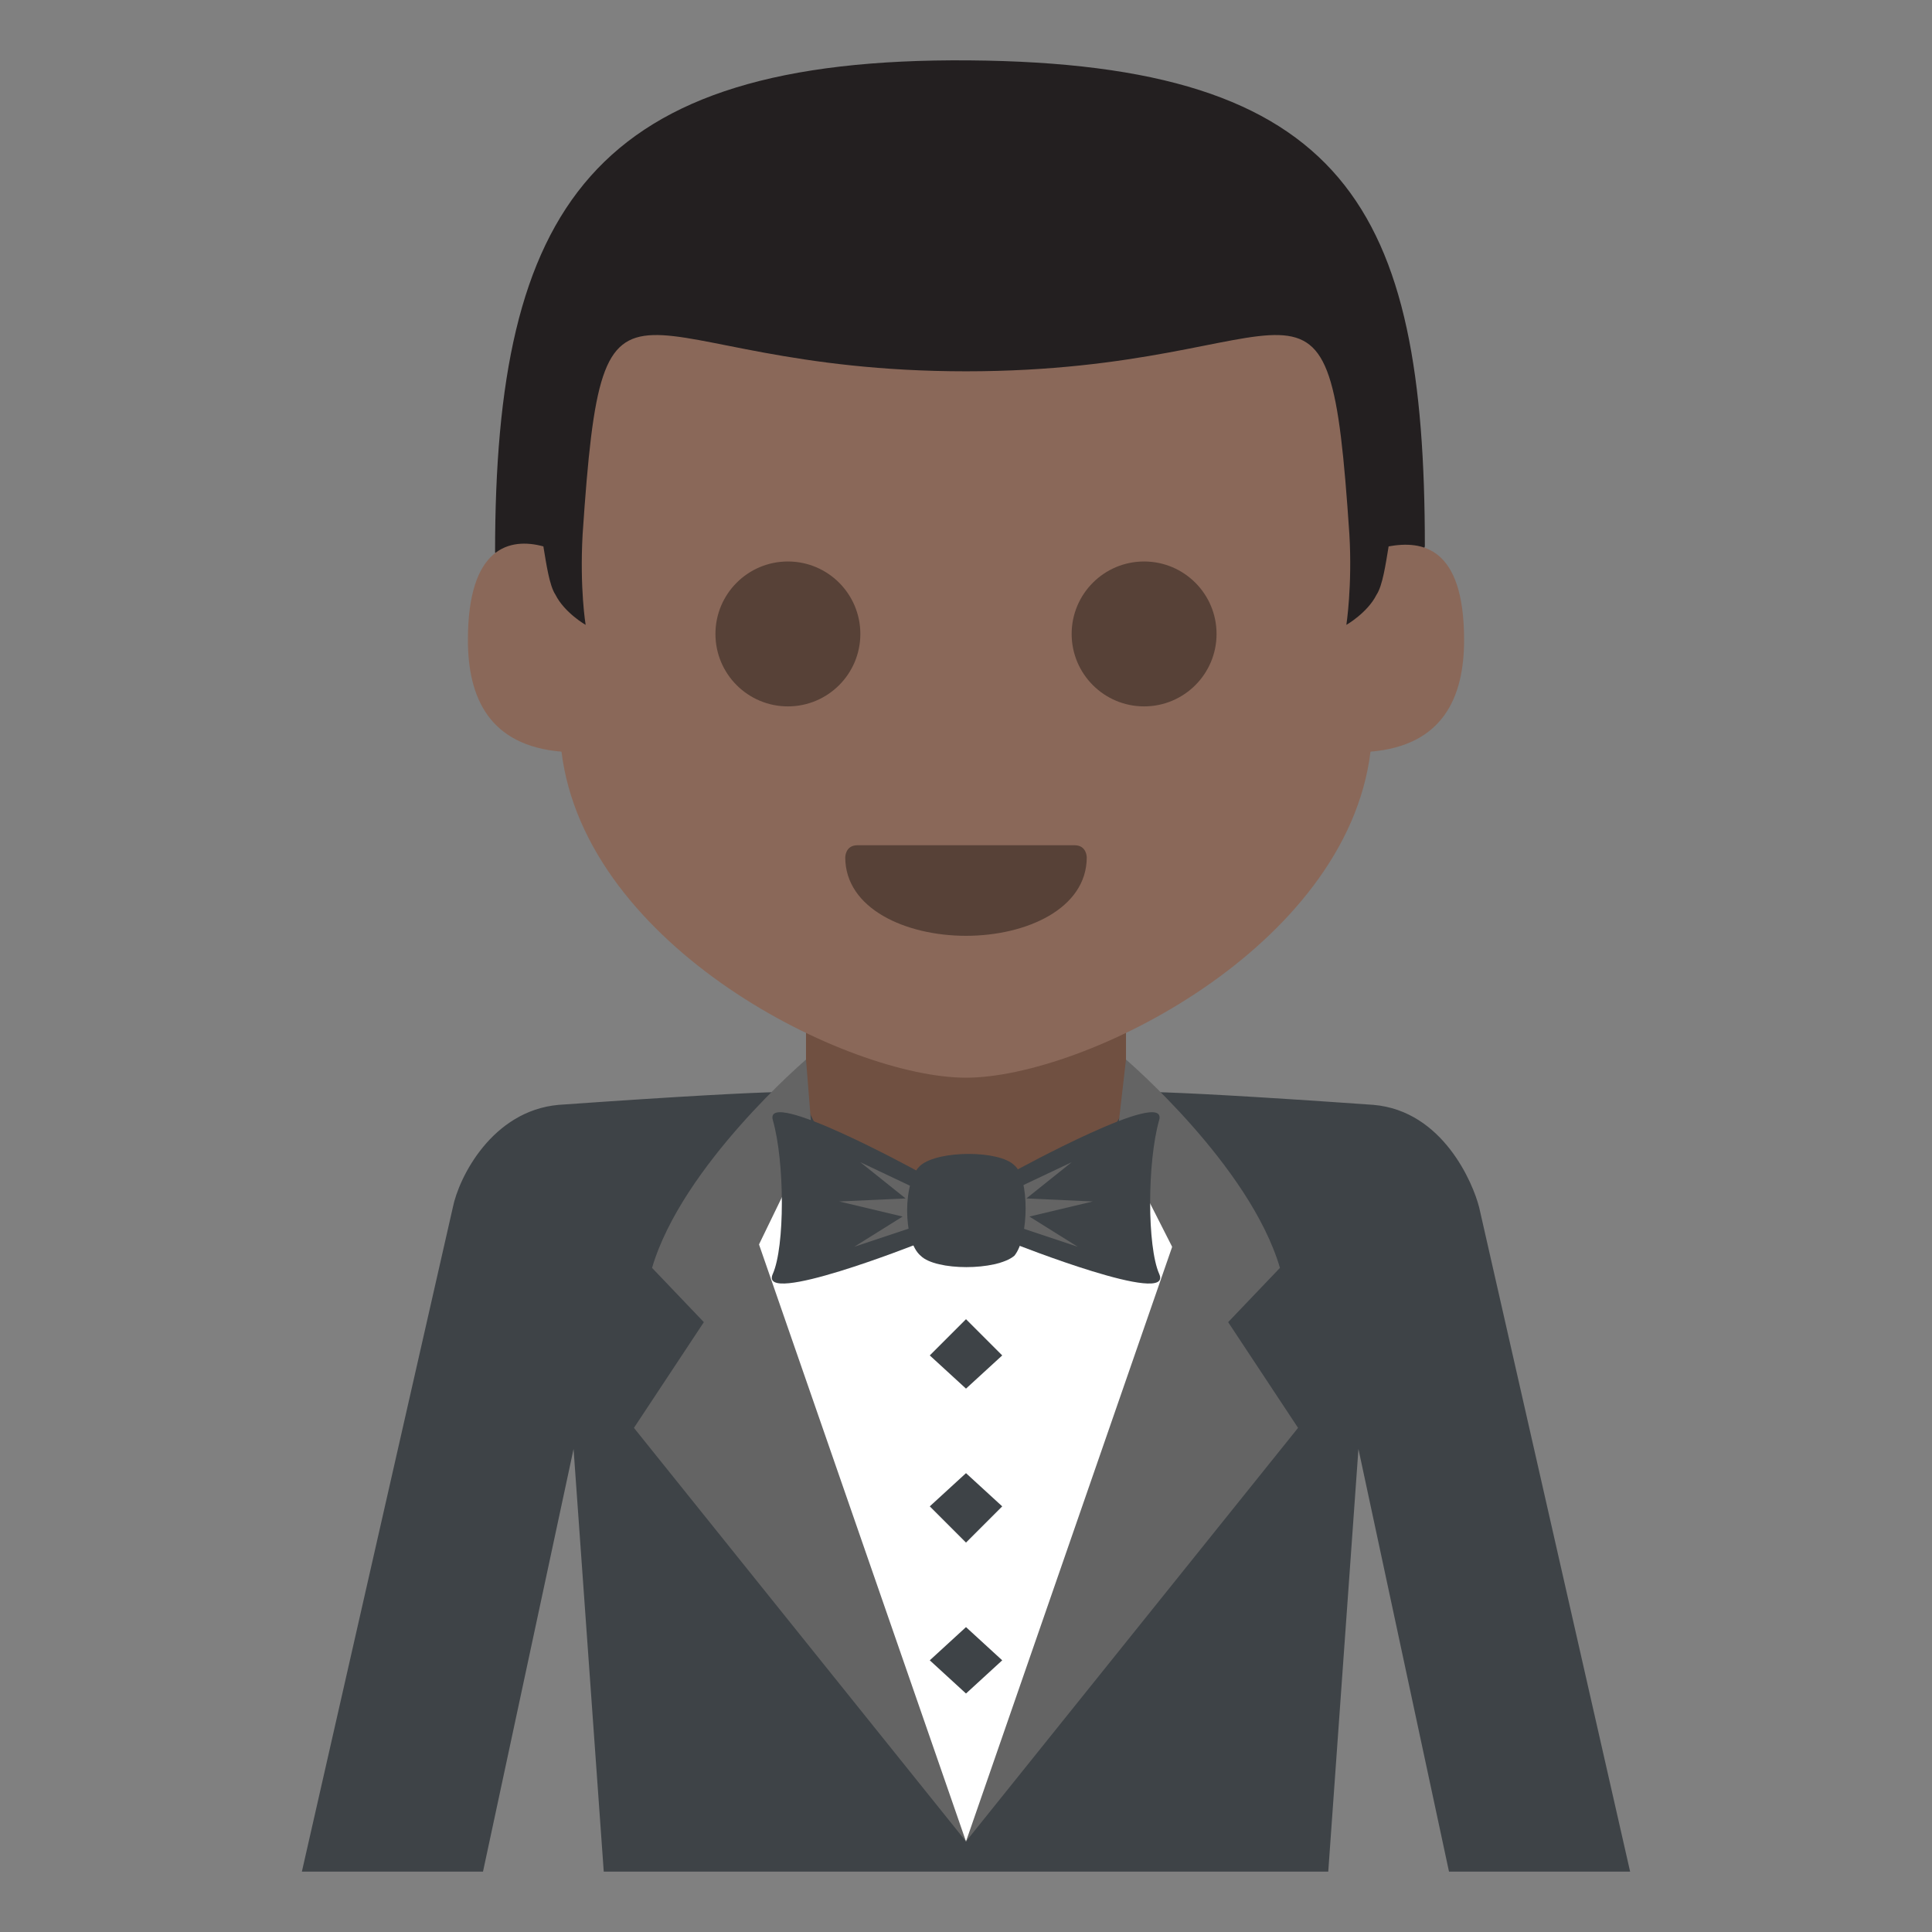 <svg xmlns="http://www.w3.org/2000/svg" viewBox="0 0 64 64"><rect x="0" y="0" width="64" height="64" fill="#808080" stroke="none"/><path fill="#705041" d="m26.7 32.8h10.6v6.5h-10.6z"/><path d="m54 62c0 0 0 0-5-22-.2-.8-1.2-3.2-3.5-3.4-8.5-.6-8.2-.4-8.2-.4 0 1.6-2.4 3-5.3 3-2.9 0-5.3-1.3-5.3-3 0 0 .3-.2-8.2.4-2.2.2-3.3 2.4-3.5 3.4-5 22-5 22-5 22h6l3-14 1 14h24l1-14 3 14h6" fill="#3e4347"/><path d="m32 61c0 0 8.3-14.5 7.4-19.4-.2-1-1.5-2.8-2.4-4-.7 1.5-2.7 2.5-5 2.5-2.3 0-4.3-1.1-5-2.5-1 1.2-2.3 2.9-2.4 3.9-.9 5.1 7.4 19.5 7.4 19.5" fill="#fff"/><g fill="#646464"><path d="m32 61l11-13.7-4.1-6.2z"/><path d="m37.3 35.1c0 0 4.1 3.5 5.1 6.9l-2.1 2.2-3.3-6.5.3-2.6"/><path d="m32 61l-11-13.7 4.1-6.2z"/><path d="m26.7 35.1c0 0-4.1 3.5-5.1 6.9l2.1 2.2 3.2-6.6-.2-2.5"/></g><path d="m38.4 42.2c.5 1.1-4.8-1-4.8-1v-2.4c0 0 5.1-2.8 4.8-1.7-.4 1.4-.4 4.2 0 5.1" fill="#3e4347"/><path fill="#646464" d="m36.2 39.8l-2.2-.1 1.5-1.2-1.9.9v1.2l2.1.7-1.6-1z"/><path d="m25.6 42.2c-.5 1.1 4.8-1 4.8-1v-2.4c0 0-5.1-2.8-4.8-1.7.4 1.4.4 4.2 0 5.1" fill="#3e4347"/><path fill="#646464" d="m27.8 39.8l2.2-.1-1.5-1.2 1.9.9v1.2l-2.1.7 1.6-1z"/><g fill="#3e4347"><path d="m33.6 41.6c-.6.5-2.6.5-3.1 0-.6-.5-.6-2.5 0-3 .6-.5 2.6-.5 3.1 0 .5.4.5 2.4 0 3"/><path d="m32 43.7l-1.2 1.2 1.2 1.1 1.2-1.1z"/><path d="m32 48.8l-1.2 1.1 1.2 1.2 1.2-1.2z"/><path d="M32 53.9 30.8 55 32 56.1 33.2 55z"/></g><path d="m16.4 18.3l1.6 2.9h28l1.2-3.1c0-11.2-2.6-16-15.1-16.1-12.5-.1-15.7 4.9-15.7 16.3" fill="#231f20"/><path d="m46 18.1c-.1.6-.2 1.3-.4 1.6-.3.6-1 1-1 1s.2-1.3.1-3c-.7-10.4-1.3-5.4-12.7-5.4-11.4 0-12-5-12.7 5.4-.1 1.8.1 3 .1 3s-.7-.4-1-1c-.2-.3-.3-1-.4-1.6-1.1-.3-2.5 0-2.5 3.1 0 1.9.7 3.5 3.1 3.7.8 6.5 9.5 10.8 13.4 10.8 3.9 0 12.6-4.3 13.4-10.8 2.4-.2 3.1-1.8 3.1-3.7 0-3.1-1.4-3.3-2.5-3.1" fill="#8a6859"/><g fill="#574137"><circle cx="26.1" cy="21" r="2.4"/><circle cx="37.9" cy="21" r="2.4"/><path d="m36 28.4c0 1.7-2 2.6-4 2.6s-4-.9-4-2.6c0 0 0-.4.4-.4 1.8 0 5.4 0 7.2 0 .4 0 .4.4.4.4"/></g></svg>